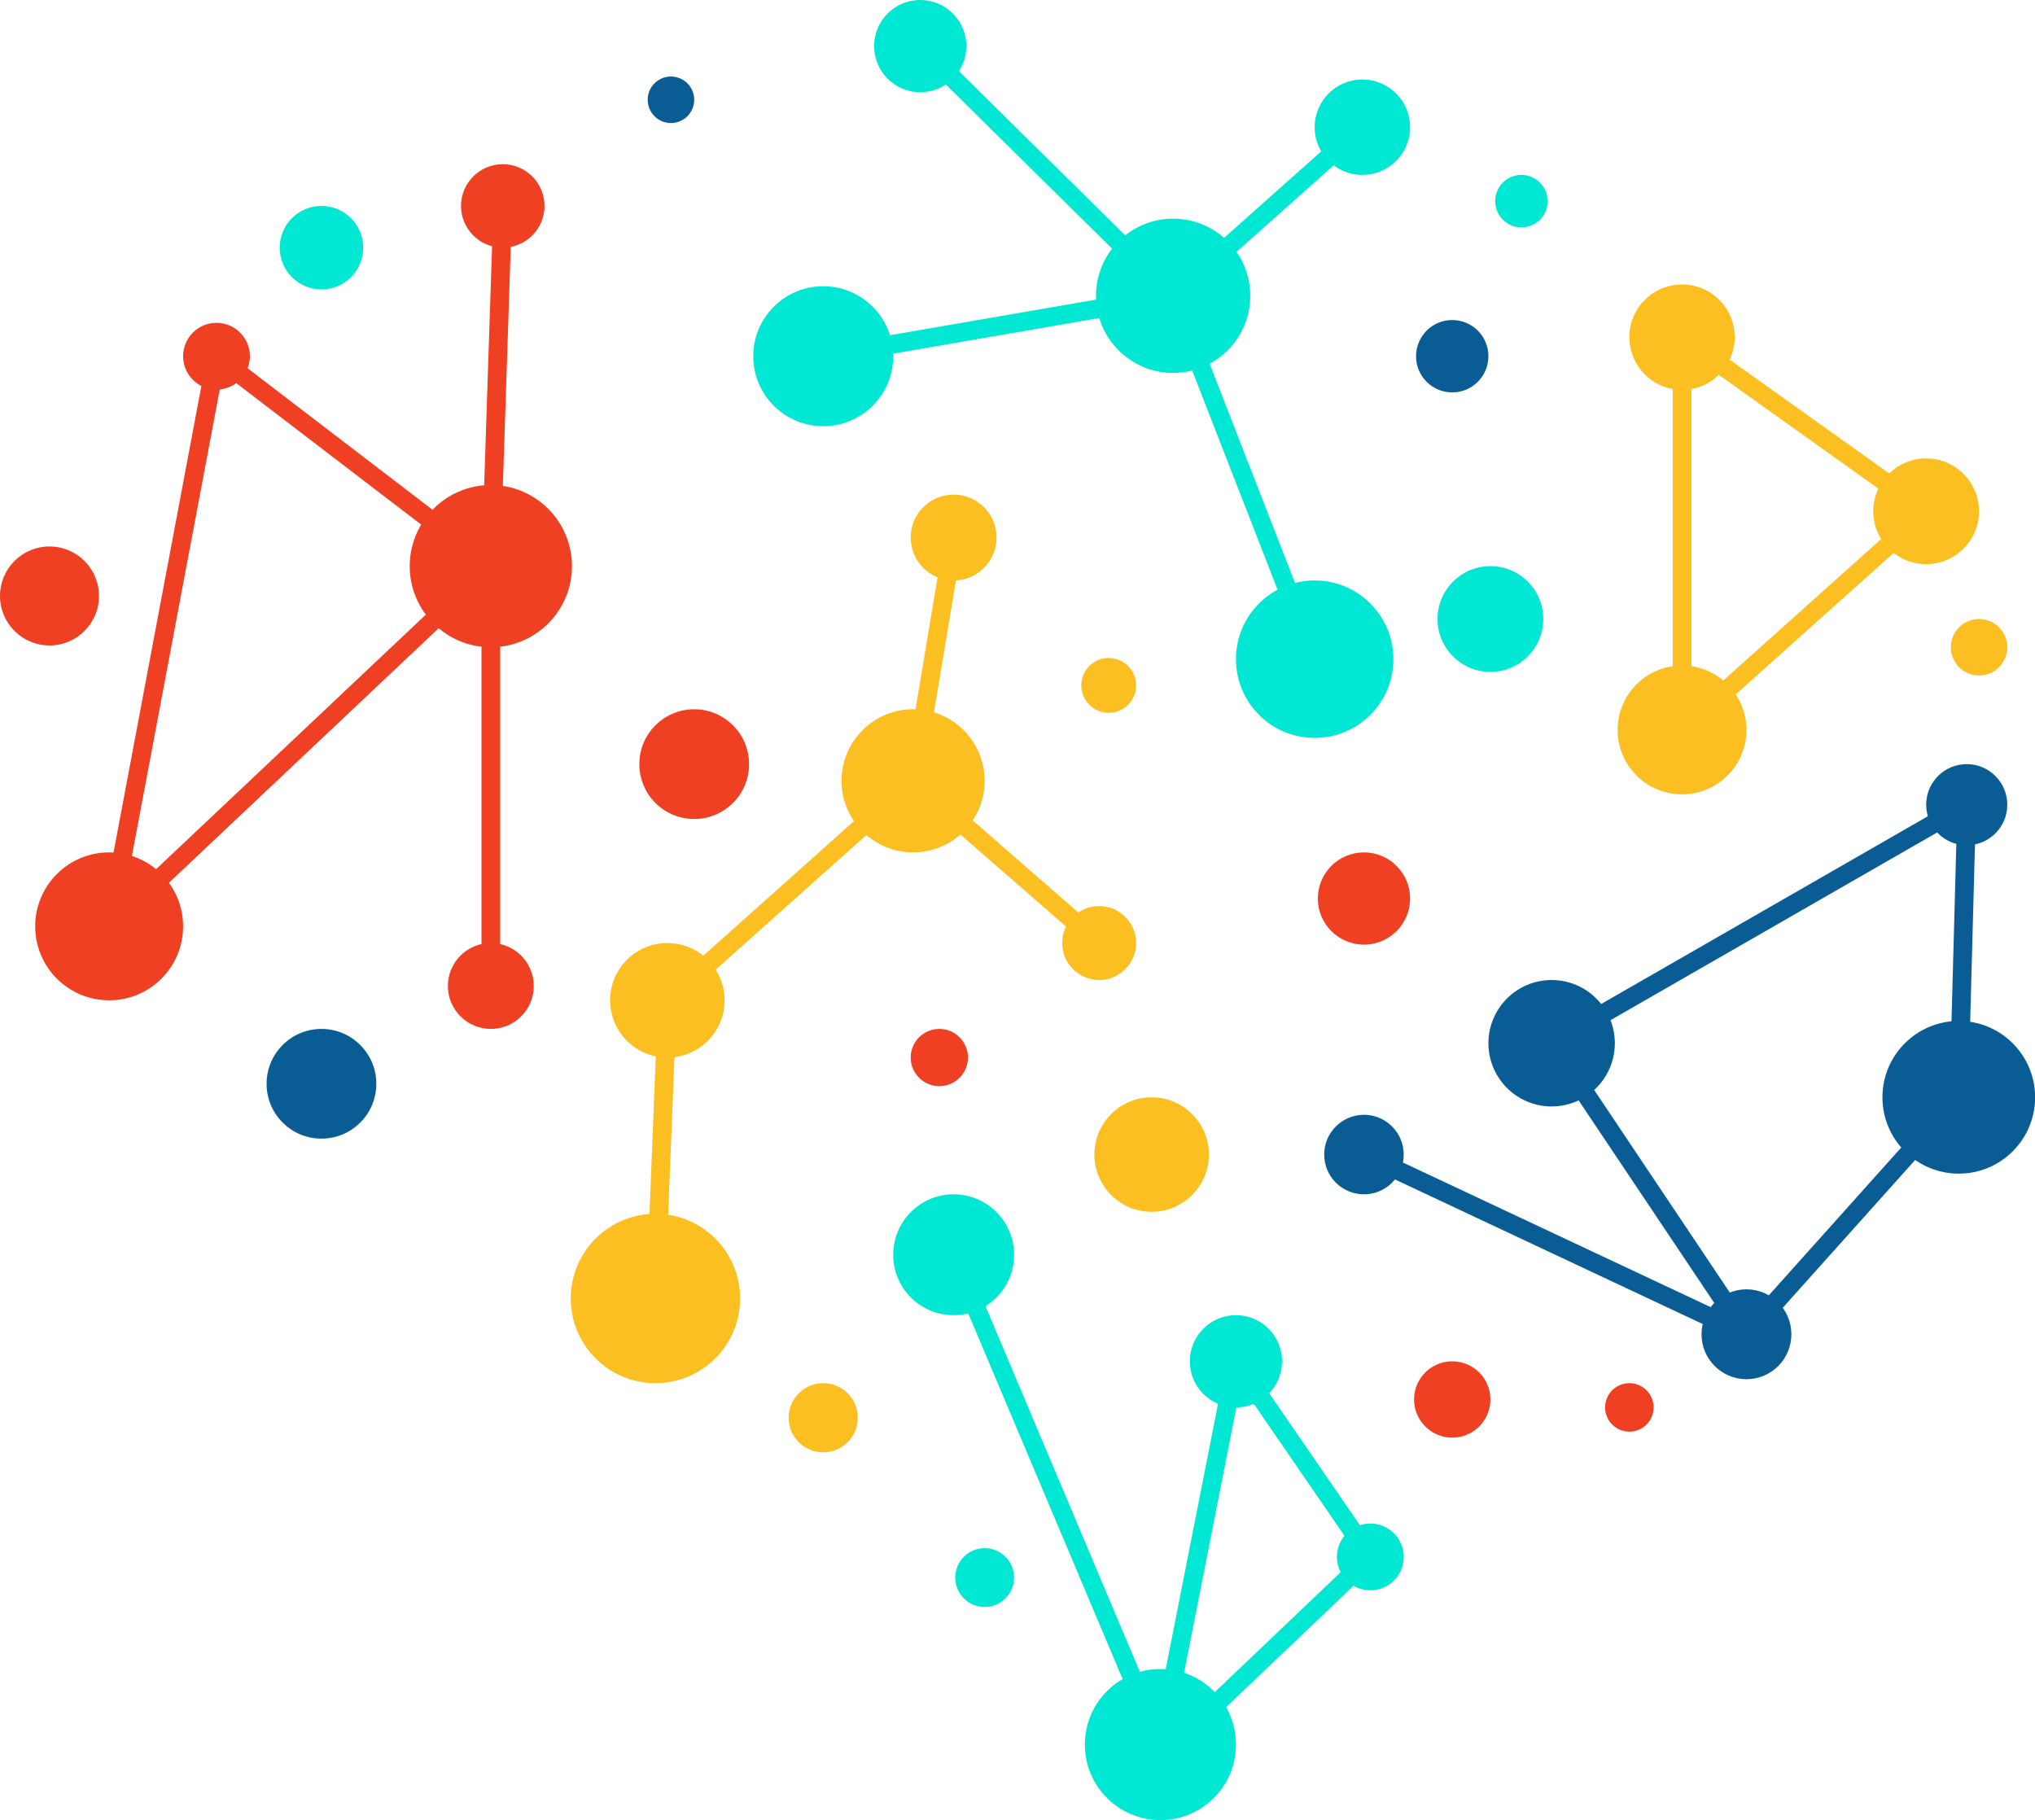 <?xml version="1.0" encoding="UTF-8" standalone="no"?><svg xmlns="http://www.w3.org/2000/svg" xmlns:xlink="http://www.w3.org/1999/xlink" fill="#000000" height="615.4" preserveAspectRatio="xMidYMid meet" version="1" viewBox="0.0 -0.0 688.0 615.4" width="688" zoomAndPan="magnify"><defs><clipPath id="a"><path d="M 636 345 L 688.039 345 L 688.039 397 L 636 397 Z M 636 345"/></clipPath><clipPath id="b"><path d="M 366 564 L 418 564 L 418 615.379 L 366 615.379 Z M 366 564"/></clipPath></defs><g><g id="change1_1"><path d="M 193.367 191.414 C 193.367 176.27 181.09 163.992 165.941 163.992 C 150.801 163.992 138.52 176.27 138.52 191.414 C 138.52 206.559 150.801 218.836 165.941 218.836 C 181.09 218.836 193.367 206.559 193.367 191.414" fill="#ef4023"/></g><g id="change1_2"><path d="M 184.09 69.625 C 184.09 61.832 177.77 55.512 169.977 55.512 C 162.184 55.512 155.863 61.832 155.863 69.625 C 155.863 77.422 162.184 83.738 169.977 83.738 C 177.77 83.738 184.09 77.422 184.09 69.625" fill="#ef4023"/></g><g id="change1_3"><path d="M 84.484 120.438 C 84.484 114.203 79.426 109.148 73.191 109.148 C 66.957 109.148 61.902 114.203 61.902 120.438 C 61.902 126.676 66.957 131.727 73.191 131.727 C 79.426 131.727 84.484 126.676 84.484 120.438" fill="#ef4023"/></g><g id="change1_4"><path d="M 61.902 313.199 C 61.902 299.391 50.707 288.195 36.898 288.195 C 23.09 288.195 11.895 299.391 11.895 313.199 C 11.895 327.012 23.09 338.203 36.898 338.203 C 50.707 338.203 61.902 327.012 61.902 313.199" fill="#ef4023"/></g><g id="change1_5"><path d="M 180.461 333.363 C 180.461 325.348 173.961 318.844 165.941 318.844 C 157.926 318.844 151.426 325.348 151.426 333.363 C 151.426 341.383 157.926 347.879 165.941 347.879 C 173.961 347.879 180.461 341.383 180.461 333.363" fill="#ef4023"/></g><g id="change2_1"><path d="M 332.895 264.004 C 332.895 250.641 322.062 239.805 308.699 239.805 C 295.336 239.805 284.504 250.641 284.504 264.004 C 284.504 277.363 295.336 288.195 308.699 288.195 C 322.062 288.195 332.895 277.363 332.895 264.004" fill="#fcbf22"/></g><g id="change2_2"><path d="M 336.926 181.734 C 336.926 173.719 330.43 167.219 322.41 167.219 C 314.395 167.219 307.891 173.719 307.891 181.734 C 307.891 189.754 314.395 196.254 322.41 196.254 C 330.43 196.254 336.926 189.754 336.926 181.734" fill="#fcbf22"/></g><g id="change2_3"><path d="M 244.98 338.203 C 244.98 327.512 236.316 318.844 225.625 318.844 C 214.938 318.844 206.27 327.512 206.27 338.203 C 206.27 348.895 214.938 357.559 225.625 357.559 C 236.316 357.559 244.98 348.895 244.98 338.203" fill="#fcbf22"/></g><g id="change2_4"><path d="M 384.109 318.844 C 384.109 311.941 378.512 306.344 371.609 306.344 C 364.703 306.344 359.109 311.941 359.109 318.844 C 359.109 325.75 364.703 331.348 371.609 331.348 C 378.512 331.348 384.109 325.75 384.109 318.844" fill="#fcbf22"/></g><g id="change2_5"><path d="M 250.223 439.02 C 250.223 423.207 237.406 410.387 221.594 410.387 C 205.781 410.387 192.961 423.207 192.961 439.02 C 192.961 454.832 205.781 467.652 221.594 467.652 C 237.406 467.652 250.223 454.832 250.223 439.02" fill="#fcbf22"/></g><g id="change3_1"><path d="M 301.98 120.438 C 301.98 107.371 291.387 96.781 278.32 96.781 C 265.254 96.781 254.66 107.371 254.66 120.438 C 254.66 133.504 265.254 144.098 278.32 144.098 C 291.387 144.098 301.98 133.504 301.98 120.438" fill="#00e7d4"/></g><g id="change3_2"><path d="M 326.711 15.59 C 326.711 6.977 319.73 -0.004 311.117 -0.004 C 302.508 -0.004 295.527 6.977 295.527 15.59 C 295.527 24.199 302.508 31.184 311.117 31.184 C 319.73 31.184 326.711 24.199 326.711 15.59" fill="#00e7d4"/></g><g id="change3_3"><path d="M 422.688 100.008 C 422.688 85.602 411.016 73.93 396.609 73.93 C 382.211 73.93 370.535 85.602 370.535 100.008 C 370.535 114.406 382.211 126.086 396.609 126.086 C 411.016 126.086 422.688 114.406 422.688 100.008" fill="#00e7d4"/></g><g id="change3_4"><path d="M 476.727 43.012 C 476.727 34.102 469.504 26.879 460.598 26.879 C 451.688 26.879 444.465 34.102 444.465 43.012 C 444.465 51.922 451.688 59.141 460.598 59.141 C 469.504 59.141 476.727 51.922 476.727 43.012" fill="#00e7d4"/></g><g id="change3_5"><path d="M 471.082 222.867 C 471.082 208.168 459.164 196.254 444.465 196.254 C 429.766 196.254 417.852 208.168 417.852 222.867 C 417.852 237.566 429.766 249.484 444.465 249.484 C 459.164 249.484 471.082 237.566 471.082 222.867" fill="#00e7d4"/></g><g id="change4_1"><path d="M 545.953 352.723 C 545.953 340.918 536.387 331.348 524.578 331.348 C 512.777 331.348 503.207 340.918 503.207 352.723 C 503.207 364.523 512.777 374.094 524.578 374.094 C 536.387 374.094 545.953 364.523 545.953 352.723" fill="#0a5d94"/></g><g id="change4_2"><path d="M 474.574 390.359 C 474.574 382.934 468.559 376.914 461.133 376.914 C 453.711 376.914 447.691 382.934 447.691 390.359 C 447.691 397.781 453.711 403.801 461.133 403.801 C 468.559 403.801 474.574 397.781 474.574 390.359" fill="#0a5d94"/></g><g id="change2_6"><path d="M 590.445 246.793 C 590.445 234.766 580.699 225.02 568.672 225.02 C 556.645 225.02 546.895 234.766 546.895 246.793 C 546.895 258.82 556.645 268.57 568.672 268.57 C 580.699 268.57 590.445 258.82 590.445 246.793" fill="#fcbf22"/></g><g id="change4_3"><path d="M 678.629 272.066 C 678.629 264.492 672.492 258.355 664.918 258.355 C 657.344 258.355 651.207 264.492 651.207 272.066 C 651.207 279.641 657.344 285.777 664.918 285.777 C 672.492 285.777 678.629 279.641 678.629 272.066" fill="#0a5d94"/></g><g id="change4_4"><path d="M 605.637 451.117 C 605.637 442.727 598.84 435.926 590.445 435.926 C 582.059 435.926 575.258 442.727 575.258 451.117 C 575.258 459.508 582.059 466.309 590.445 466.309 C 598.84 466.309 605.637 459.508 605.637 451.117" fill="#0a5d94"/></g><g clip-path="url(#a)" id="change4_10"><path d="M 688.039 371 C 688.039 356.746 676.484 345.191 662.23 345.191 C 647.977 345.191 636.422 356.746 636.422 371 C 636.422 385.254 647.977 396.809 662.23 396.809 C 676.484 396.809 688.039 385.254 688.039 371" fill="#0a5d94"/></g><g id="change2_7"><path d="M 586.488 113.984 C 586.488 104.145 578.512 96.172 568.672 96.172 C 558.832 96.172 550.859 104.145 550.859 113.984 C 550.859 123.828 558.832 131.801 568.672 131.801 C 578.512 131.801 586.488 123.828 586.488 113.984" fill="#fcbf22"/></g><g id="change2_8"><path d="M 669.086 172.863 C 669.086 162.988 661.078 154.984 651.207 154.984 C 641.332 154.984 633.328 162.988 633.328 172.863 C 633.328 182.734 641.332 190.742 651.207 190.742 C 661.078 190.742 669.086 182.734 669.086 172.863" fill="#fcbf22"/></g><g id="change3_6"><path d="M 342.844 424.23 C 342.844 412.945 333.695 403.801 322.41 403.801 C 311.125 403.801 301.98 412.945 301.98 424.23 C 301.98 435.516 311.125 444.664 322.41 444.664 C 333.695 444.664 342.844 435.516 342.844 424.23" fill="#00e7d4"/></g><g id="change3_7"><path d="M 433.445 460.258 C 433.445 451.648 426.465 444.664 417.852 444.664 C 409.238 444.664 402.258 451.648 402.258 460.258 C 402.258 468.871 409.238 475.852 417.852 475.852 C 426.465 475.852 433.445 468.871 433.445 460.258" fill="#00e7d4"/></g><g clip-path="url(#b)" id="change3_16"><path d="M 417.852 589.84 C 417.852 575.734 406.414 564.301 392.309 564.301 C 378.203 564.301 366.77 575.734 366.77 589.84 C 366.77 603.945 378.203 615.379 392.309 615.379 C 406.414 615.379 417.852 603.945 417.852 589.84" fill="#00e7d4"/></g><g id="change3_8"><path d="M 474.574 526.391 C 474.574 520.156 469.523 515.102 463.285 515.102 C 457.051 515.102 451.992 520.156 451.992 526.391 C 451.992 532.629 457.051 537.684 463.285 537.684 C 469.523 537.684 474.574 532.629 474.574 526.391" fill="#00e7d4"/></g><g id="change3_9"><path d="M 419.496 468.234 L 396.324 585.793 L 459.156 525.961 Z M 393.414 600.578 L 319.5 425.461 L 325.32 423.004 L 391.203 579.102 L 416.203 452.281 L 467.414 526.824 L 395.023 595.758 L 394.477 595.18 L 393.414 600.578" fill="#00e7d4"/></g><g id="change3_10"><path d="M 441.523 224.016 L 392.871 99.105 L 458.496 40.652 L 462.699 45.367 L 400.352 100.906 L 447.41 221.723 L 441.523 224.016" fill="#00e7d4"/></g><g id="change3_11"><path d="M 278.859 123.551 L 277.781 117.324 L 390.023 97.938 L 308.898 17.836 L 313.34 13.344 L 403.203 102.074 L 278.859 123.551" fill="#00e7d4"/></g><g id="change2_9"><path d="M 224.75 439.145 L 218.438 438.891 L 222.527 336.738 L 305.766 262.387 L 319.293 181.215 L 325.527 182.254 L 311.633 265.617 L 228.73 339.664 L 224.75 439.145" fill="#fcbf22"/></g><g id="change2_10"><path d="M 369.531 321.227 L 306.625 266.383 L 310.773 261.621 L 373.684 316.465 L 369.531 321.227" fill="#fcbf22"/></g><g id="change2_11"><path d="M 571.832 120.121 L 571.832 239.727 L 646.16 173.145 Z M 565.512 253.867 L 565.512 107.852 L 656.254 172.582 L 565.512 253.867" fill="#fcbf22"/></g><g id="change1_6"><path d="M 75.348 126.066 L 41.801 304.227 L 161.074 191.664 Z M 31.992 322.172 L 71.039 114.812 L 170.812 191.16 L 31.992 322.172" fill="#ef4023"/></g><g id="change1_7"><path d="M 169.102 333.363 L 162.785 333.363 L 162.785 191.41 L 166.816 69.52 L 173.133 69.73 L 169.102 191.516 L 169.102 333.363" fill="#ef4023"/></g><g id="change4_5"><path d="M 529.09 353.773 L 590.812 445.98 L 659.105 369.758 L 661.609 277.613 Z M 590.086 456.258 L 520.07 351.668 L 668.227 266.52 L 665.355 372.246 L 664.582 373.109 L 590.086 456.258" fill="#0a5d94"/></g><g id="change4_6"><path d="M 589.105 453.977 L 459.789 393.219 L 462.473 387.496 L 591.789 448.258 L 589.105 453.977" fill="#0a5d94"/></g><g id="change4_7"><path d="M 234.699 33.734 C 234.699 29.391 231.18 25.871 226.836 25.871 C 222.492 25.871 218.973 29.391 218.973 33.734 C 218.973 38.078 222.492 41.602 226.836 41.602 C 231.18 41.602 234.699 38.078 234.699 33.734" fill="#0a5d94"/></g><g id="change4_8"><path d="M 127.23 366.434 C 127.23 356.188 118.926 347.879 108.68 347.879 C 98.434 347.879 90.129 356.188 90.129 366.434 C 90.129 376.676 98.434 384.98 108.68 384.98 C 118.926 384.98 127.23 376.676 127.23 366.434" fill="#0a5d94"/></g><g id="change4_9"><path d="M 503.207 120.438 C 503.207 113.684 497.73 108.207 490.977 108.207 C 484.219 108.207 478.742 113.684 478.742 120.438 C 478.742 127.195 484.219 132.672 490.977 132.672 C 497.73 132.672 503.207 127.195 503.207 120.438" fill="#0a5d94"/></g><g id="change1_8"><path d="M 33.469 201.492 C 33.469 192.254 25.977 184.762 16.734 184.762 C 7.492 184.762 0 192.254 0 201.492 C 0 210.738 7.492 218.23 16.734 218.23 C 25.977 218.23 33.469 210.738 33.469 201.492" fill="#ef4023"/></g><g id="change1_9"><path d="M 253.25 258.355 C 253.25 248.109 244.945 239.805 234.699 239.805 C 224.453 239.805 216.148 248.109 216.148 258.355 C 216.148 268.602 224.453 276.906 234.699 276.906 C 244.945 276.906 253.25 268.602 253.25 258.355" fill="#ef4023"/></g><g id="change1_10"><path d="M 503.879 473.16 C 503.879 466.035 498.105 460.258 490.977 460.258 C 483.852 460.258 478.07 466.035 478.07 473.16 C 478.07 480.289 483.852 486.066 490.977 486.066 C 498.105 486.066 503.879 480.289 503.879 473.16" fill="#ef4023"/></g><g id="change1_11"><path d="M 559.059 475.852 C 559.059 471.32 555.387 467.652 550.859 467.652 C 546.328 467.652 542.656 471.32 542.656 475.852 C 542.656 480.379 546.328 484.051 550.859 484.051 C 555.387 484.051 559.059 480.379 559.059 475.852" fill="#ef4023"/></g><g id="change1_12"><path d="M 476.727 303.789 C 476.727 295.18 469.746 288.195 461.133 288.195 C 452.52 288.195 445.539 295.18 445.539 303.789 C 445.539 312.402 452.52 319.383 461.133 319.383 C 469.746 319.383 476.727 312.402 476.727 303.789" fill="#ef4023"/></g><g id="change1_13"><path d="M 327.25 357.559 C 327.25 352.215 322.914 347.879 317.57 347.879 C 312.227 347.879 307.891 352.215 307.891 357.559 C 307.891 362.906 312.227 367.238 317.57 367.238 C 322.914 367.238 327.25 362.906 327.25 357.559" fill="#ef4023"/></g><g id="change2_12"><path d="M 384.109 231.742 C 384.109 226.617 379.957 222.465 374.836 222.465 C 369.711 222.465 365.562 226.617 365.562 231.742 C 365.562 236.859 369.711 241.016 374.836 241.016 C 379.957 241.016 384.109 236.859 384.109 231.742" fill="#fcbf22"/></g><g id="change2_13"><path d="M 408.711 390.359 C 408.711 379.668 400.043 371 389.352 371 C 378.66 371 369.996 379.668 369.996 390.359 C 369.996 401.047 378.66 409.715 389.352 409.715 C 400.043 409.715 408.711 401.047 408.711 390.359" fill="#fcbf22"/></g><g id="change2_14"><path d="M 290.016 479.344 C 290.016 472.887 284.781 467.652 278.32 467.652 C 271.859 467.652 266.625 472.887 266.625 479.344 C 266.625 485.805 271.859 491.039 278.32 491.039 C 284.781 491.039 290.016 485.805 290.016 479.344" fill="#fcbf22"/></g><g id="change2_15"><path d="M 678.629 218.836 C 678.629 213.566 674.355 209.289 669.086 209.289 C 663.816 209.289 659.539 213.566 659.539 218.836 C 659.539 224.105 663.816 228.379 669.086 228.379 C 674.355 228.379 678.629 224.105 678.629 218.836" fill="#fcbf22"/></g><g id="change3_12"><path d="M 521.758 209.289 C 521.758 199.418 513.754 191.414 503.879 191.414 C 494.008 191.414 486.004 199.418 486.004 209.289 C 486.004 219.164 494.008 227.168 503.879 227.168 C 513.754 227.168 521.758 219.164 521.758 209.289" fill="#00e7d4"/></g><g id="change3_13"><path d="M 523.238 68.016 C 523.238 63.113 519.266 59.141 514.363 59.141 C 509.465 59.141 505.496 63.113 505.496 68.016 C 505.496 72.91 509.465 76.887 514.363 76.887 C 519.266 76.887 523.238 72.91 523.238 68.016" fill="#00e7d4"/></g><g id="change3_14"><path d="M 342.844 533.383 C 342.844 527.887 338.391 523.438 332.895 523.438 C 327.402 523.438 322.949 527.887 322.949 533.383 C 322.949 538.879 327.402 543.332 332.895 543.332 C 338.391 543.332 342.844 538.879 342.844 533.383" fill="#00e7d4"/></g><g id="change3_15"><path d="M 122.793 83.738 C 122.793 75.945 116.477 69.625 108.68 69.625 C 100.883 69.625 94.566 75.945 94.566 83.738 C 94.566 91.535 100.883 97.855 108.68 97.855 C 116.477 97.855 122.793 91.535 122.793 83.738" fill="#00e7d4"/></g></g></svg>